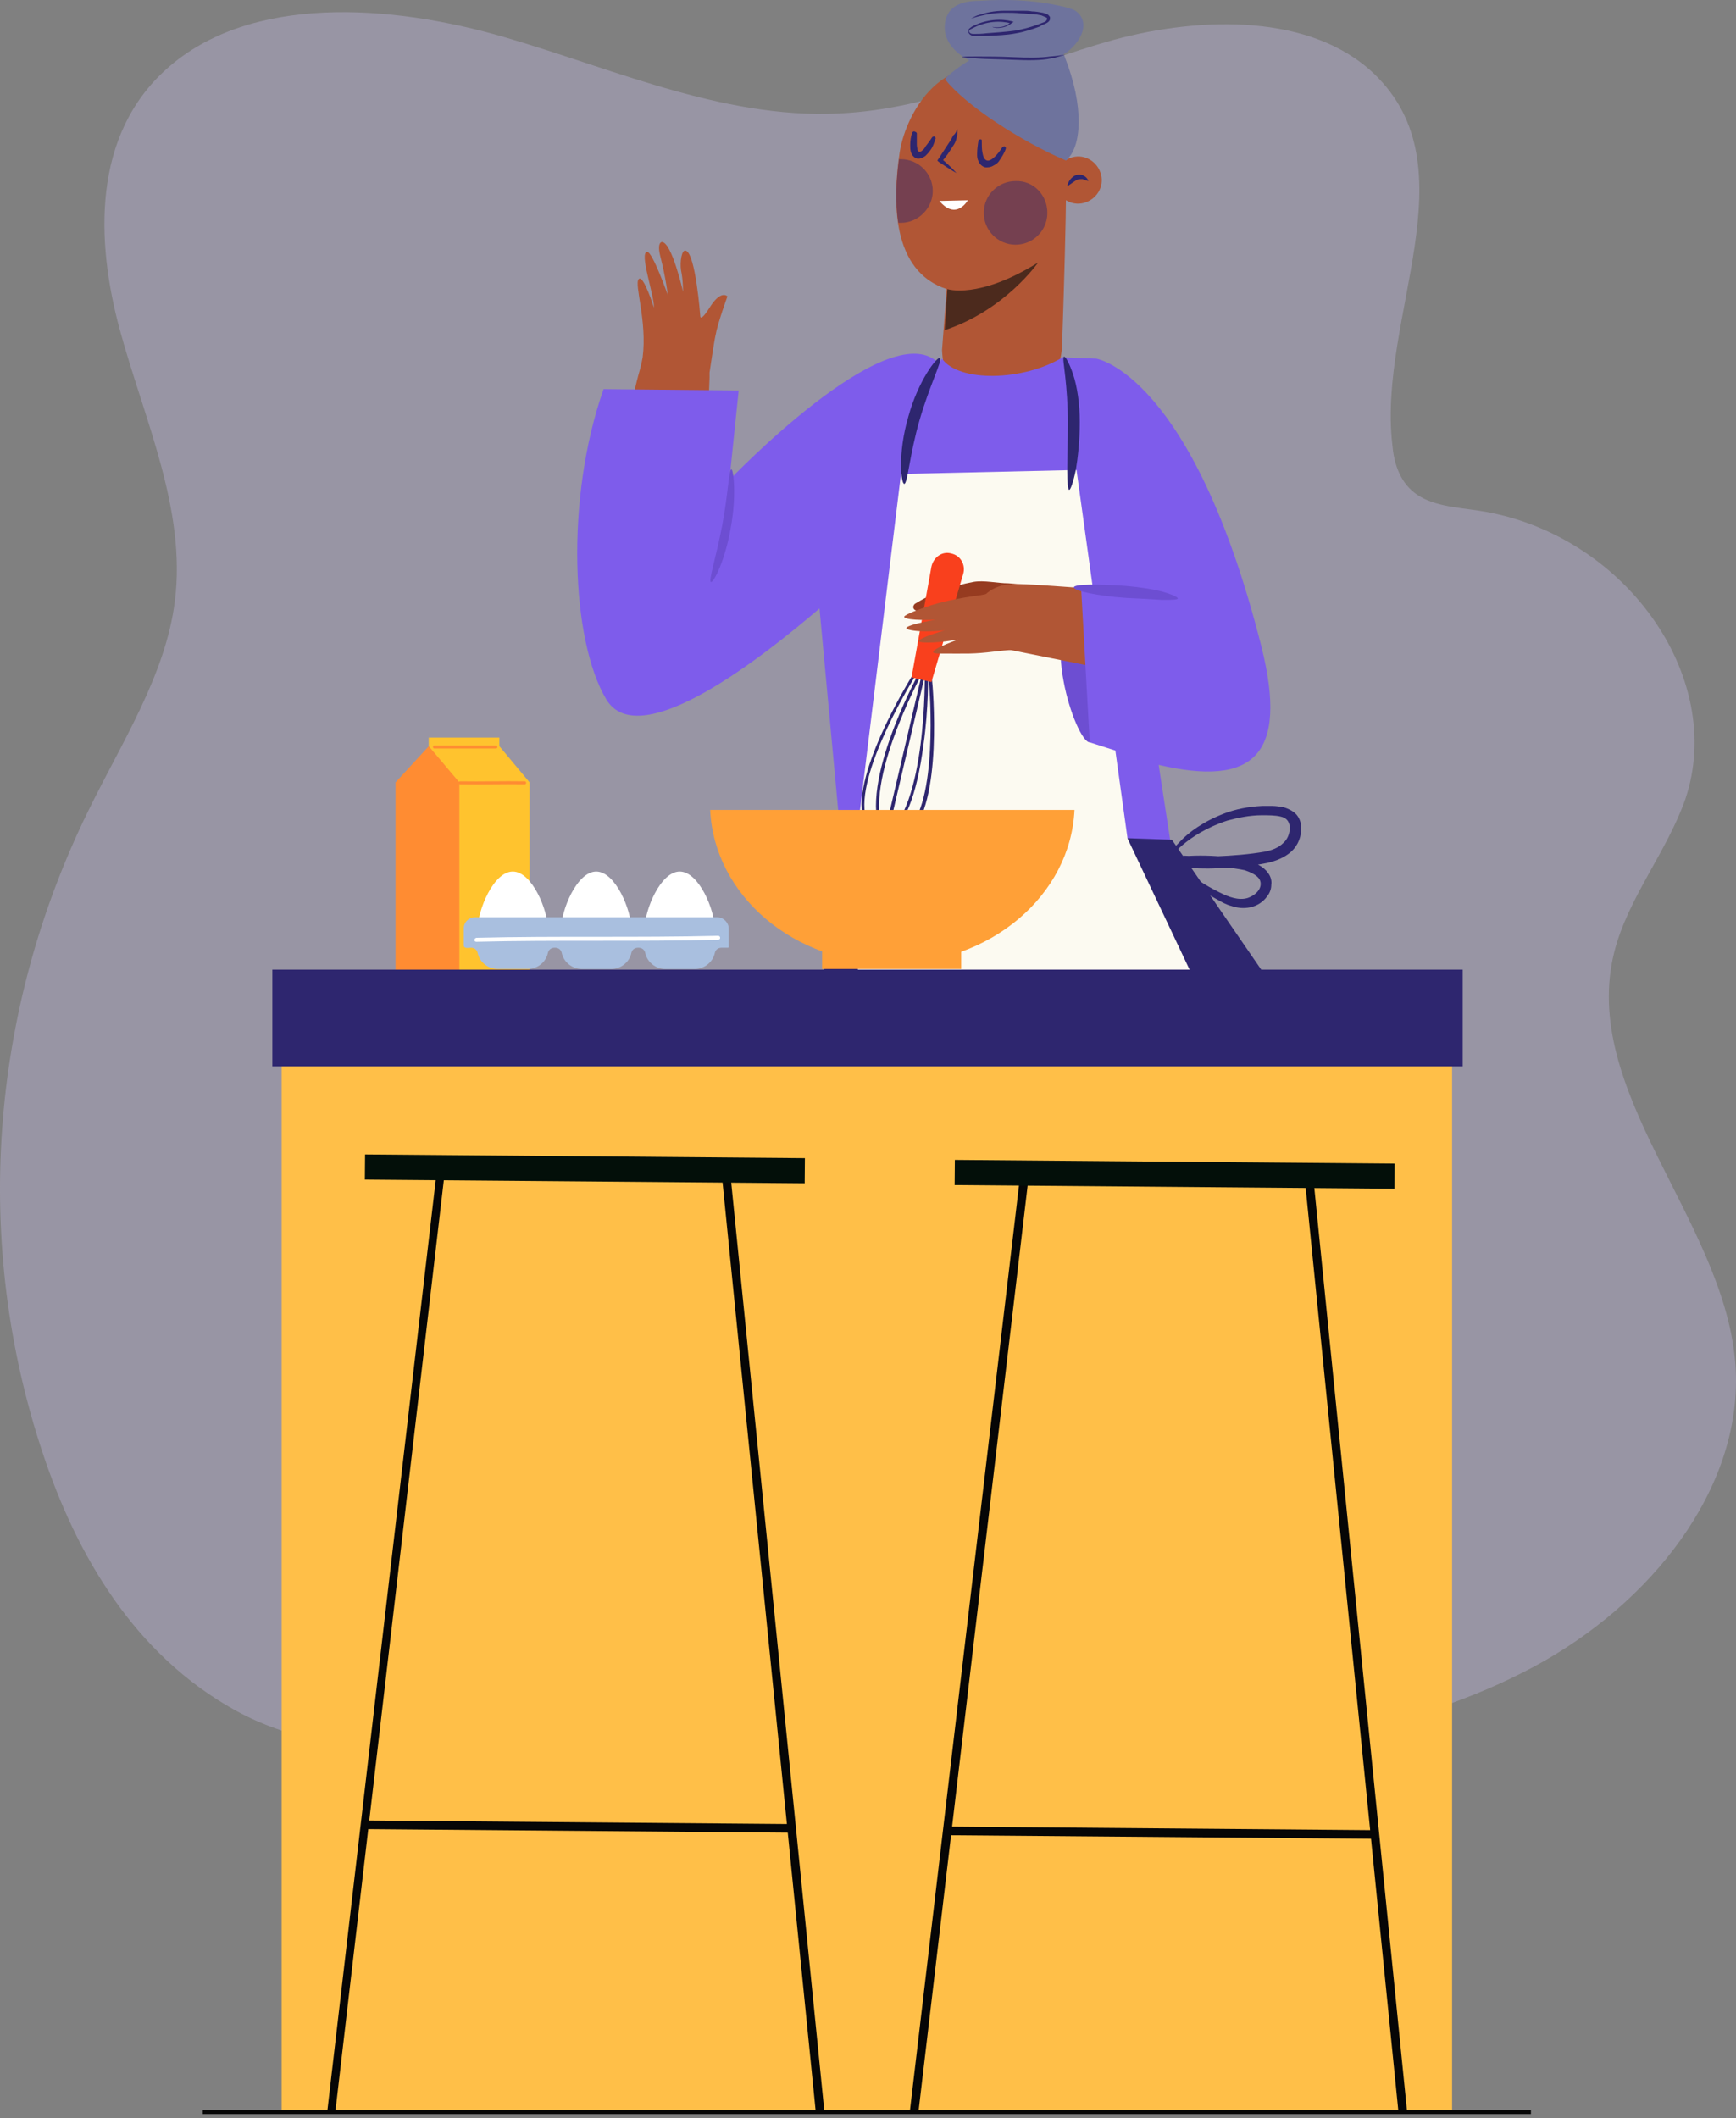 <svg width="428" height="522" viewBox="0 0 428 522" fill="none" xmlns="http://www.w3.org/2000/svg">
<rect x="0" y="0" width="428" height="522" fill="#808080" stroke="none"/>
<g opacity="0.35">
<path d="M427.748 335.011C424.361 300.041 389.361 268.666 398.017 234.514C401.404 221.277 411.001 209.839 415.517 196.929C425.678 166.698 400.275 131.238 364.522 125.846C359.065 125.029 352.855 124.702 348.715 121.434C344.952 118.492 343.635 113.917 343.258 109.505C339.683 78.13 363.017 41.363 338.742 18.159C323.312 3.452 296.403 3.942 274.575 9.825C252.747 15.871 232.236 26.166 209.467 27.8C180.111 30.087 152.45 17.341 124.412 9.171C96.374 1.001 61.562 -1.451 41.051 17.015C22.798 33.356 23.55 59.338 29.572 81.398C35.594 103.459 45.943 125.519 43.121 148.07C40.862 166.372 29.948 183.039 21.669 200.034C-2.606 249.547 -6.745 306.414 10.566 358.215C18.846 383.054 32.959 407.729 58.175 421.618C83.202 435.345 121.213 433.711 138.149 412.467L127.234 398.414C139.278 407.402 153.202 414.755 167.88 420.148C204.009 433.22 244.091 435.508 283.231 433.22C317.29 431.26 352.102 425.54 380.705 409.363C409.307 393.022 430.571 364.425 427.748 335.011Z" fill="#C7BEE7"/>
</g>
<path d="M182.933 215.591C182.933 215.591 183.26 215.591 183.096 215.917C182.933 216.081 182.606 216.244 182.28 215.917C181.79 215.264 182.443 214.774 182.606 214.611C182.77 214.611 182.933 214.448 182.933 214.448L183.096 214.284C183.586 213.958 184.403 213.794 185.383 213.794C187.179 213.794 188.485 214.448 188.649 215.101C188.649 215.917 187.179 216.571 185.546 216.571C184.729 216.571 183.913 216.407 183.259 216.244L183.096 216.081C183.096 216.081 183.096 215.754 182.933 215.591C182.933 215.754 182.77 215.591 182.933 215.591C182.933 215.591 182.77 215.591 182.933 215.591C182.77 215.591 182.77 215.591 182.933 215.591C182.933 215.427 182.77 215.591 182.933 215.591C182.933 215.591 182.77 215.591 182.933 215.591Z" fill="black"/>
<path d="M221.801 37.604C223.434 26.988 234.049 9.024 252.993 20.129C258.872 23.559 261.485 29.928 262.628 36.46C263.445 41.033 261.812 85.944 261.812 85.944C260.179 103.908 233.232 108.154 232.253 86.27L233.396 71.246C219.841 66.836 220.004 49.689 221.801 37.604Z" fill="#B15635"/>
<path d="M233.56 71.247C233.56 71.247 241.236 73.86 255.934 64.714C255.934 64.714 247.768 76.473 232.907 81.372L233.56 71.247Z" fill="#4C2A1D"/>
<path opacity="0.46" d="M258.22 52.467C258.22 56.877 254.627 60.306 250.381 60.306C245.972 60.306 242.542 56.713 242.542 52.467C242.542 48.058 246.135 44.628 250.381 44.628C254.79 44.465 258.22 48.058 258.22 52.467Z" fill="#2E266F"/>
<path opacity="0.46" d="M229.969 47.076C229.969 42.667 226.376 39.237 222.13 39.237C221.967 39.237 221.803 39.237 221.64 39.237C220.987 44.136 220.66 49.689 221.477 54.915C221.64 54.915 221.967 54.915 222.13 54.915C226.376 54.915 229.969 51.322 229.969 47.076Z" fill="#2E266F"/>
<path d="M271.45 42.993C272.266 46.096 270.307 49.199 267.204 50.016C264.101 50.832 260.998 48.873 260.181 45.77C259.365 42.667 261.324 39.564 264.427 38.747C267.53 37.931 270.633 39.89 271.45 42.993Z" fill="#B15635"/>
<path d="M263.122 45.933C263.285 44.79 264.101 43.647 265.245 43.157C265.898 42.993 266.714 42.993 267.204 43.32C267.858 43.647 268.184 44.136 268.348 44.626C267.694 44.463 267.204 44.3 266.878 44.136C266.388 44.136 266.061 44.136 265.571 44.3C264.918 44.626 264.101 45.28 263.122 45.933Z" fill="#2E266F"/>
<path d="M236.001 31.722C236.164 32.539 236.001 33.355 235.838 34.008C235.674 34.825 235.348 35.478 234.858 36.132C234.041 37.438 233.225 38.745 232.081 39.888V39.071C233.388 40.214 234.694 41.357 235.838 42.664C234.368 41.847 232.898 40.867 231.428 39.888L231.102 39.561L231.428 39.071C232.245 37.765 233.061 36.621 233.878 35.315C234.368 34.662 234.694 34.008 235.021 33.355C235.511 33.029 235.838 32.375 236.001 31.722Z" fill="#2E266F"/>
<path d="M242.048 34.662C242.048 35.641 242.048 36.785 242.211 37.601C242.375 38.581 242.701 39.398 243.354 39.561C243.844 39.724 244.661 39.234 245.314 38.581C245.967 37.928 246.621 37.111 247.111 36.295C247.274 36.131 247.601 35.968 247.764 36.131C247.927 36.295 248.09 36.458 247.927 36.785C247.601 37.764 246.947 38.744 246.294 39.724C245.967 40.214 245.477 40.541 244.824 40.867C244.334 41.194 243.354 41.357 242.701 41.194C241.885 40.867 241.395 40.214 241.231 39.724C240.905 39.071 240.905 38.581 240.905 37.928C240.905 36.785 241.068 35.641 241.231 34.662C241.231 34.498 241.558 34.335 241.721 34.335C242.048 34.335 242.048 34.498 242.048 34.662Z" fill="#2E266F"/>
<path d="M226.038 32.867C226.038 33.847 226.038 34.827 226.038 35.644C226.038 36.134 226.202 36.624 226.202 36.95C226.365 37.277 226.528 37.44 226.692 37.44C226.692 37.44 227.018 37.44 227.345 37.114C227.671 36.95 227.998 36.46 228.161 36.134C228.651 35.48 229.305 34.664 229.795 33.847C229.958 33.684 230.284 33.521 230.448 33.684C230.611 33.847 230.774 34.011 230.611 34.337C230.284 35.317 229.958 36.297 229.305 37.114C228.978 37.603 228.651 37.93 228.161 38.42C227.671 38.747 227.018 39.237 226.038 39.073C225.059 38.747 224.732 37.93 224.569 37.44C224.405 36.787 224.405 36.297 224.405 35.807C224.405 34.664 224.569 33.684 224.895 32.704C224.895 32.541 225.222 32.378 225.385 32.378C225.875 32.541 226.038 32.704 226.038 32.867Z" fill="#2E266F"/>
<path d="M231.599 49.525C235.191 53.771 237.804 50.668 238.621 49.361L231.599 49.525Z" fill="white"/>
<path d="M233.404 9.351C232.425 6.901 232.915 3.635 234.874 2.002C236.671 0.532 239.12 0.205 241.407 0.205C248.592 -0.285 255.941 0.042 262.964 1.839C263.944 2.165 264.923 2.328 265.74 3.145C267.047 4.288 267.373 6.085 266.883 7.718C266.393 9.351 265.413 10.657 264.27 11.8C263.617 12.454 262.964 12.944 262.147 13.434C262.311 13.597 262.474 13.76 262.474 13.924C267.373 26.335 266.72 36.297 262.8 39.563C251.695 34.827 238.141 26.009 233.078 19.639C232.588 19.149 237.977 15.393 238.957 14.903C236.507 13.597 234.384 11.8 233.404 9.351Z" fill="#6E739D"/>
<path d="M239.445 4.615C239.445 4.615 239.609 4.451 239.935 4.288C240.262 4.125 240.752 3.798 241.569 3.635C243.038 3.145 244.998 2.655 247.774 2.655C249.081 2.655 250.551 2.655 252.02 2.655C252.837 2.655 253.654 2.655 254.47 2.818C255.287 2.818 256.103 2.981 257.083 3.145C257.573 3.308 257.9 3.308 258.39 3.635C258.553 3.798 258.879 4.125 258.879 4.288C258.879 4.615 258.879 4.941 258.716 5.105C258.39 5.594 257.9 5.758 257.573 5.921C257.083 6.084 256.756 6.248 256.267 6.574C254.47 7.228 252.51 7.881 250.551 8.207C248.101 8.697 245.815 8.697 243.528 8.861C242.385 8.861 241.242 8.861 240.262 8.861C239.935 8.861 239.609 8.861 239.445 8.697C239.119 8.534 238.956 8.371 238.792 8.044C238.629 7.717 238.792 7.228 238.956 7.064C239.119 6.901 239.445 6.738 239.609 6.574C241.405 5.594 243.365 5.105 244.998 4.941C246.794 4.778 248.264 4.941 249.571 5.268L249.897 5.431L249.571 5.594C248.264 6.738 246.794 6.901 245.815 6.901C245.325 6.901 244.998 6.738 244.835 6.738C244.671 6.574 244.508 6.574 244.508 6.574C244.508 6.574 244.998 6.738 245.815 6.738C246.631 6.738 248.101 6.574 249.244 5.431V5.758C247.938 5.431 246.468 5.268 244.835 5.431C243.202 5.594 241.405 6.084 239.609 7.064C239.119 7.228 238.792 7.554 238.956 7.881C239.119 8.207 239.445 8.371 239.935 8.371C240.915 8.371 242.058 8.371 243.202 8.207C245.488 8.044 247.774 7.881 250.224 7.554C252.184 7.228 253.98 6.738 255.777 6.084C256.267 5.921 256.593 5.758 257.083 5.594C257.573 5.431 257.9 5.268 258.063 4.941C258.226 4.615 258.226 4.451 257.9 4.288C257.573 4.125 257.083 3.961 256.756 3.798C255.94 3.635 255.123 3.471 254.307 3.471C253.49 3.471 252.674 3.308 251.857 3.308C250.387 3.145 248.918 3.145 247.611 3.145C244.998 3.145 242.875 3.635 241.569 3.961C240.099 4.288 239.445 4.615 239.445 4.615Z" fill="#2E266F"/>
<path d="M262.637 13.434C262.637 13.434 262.31 13.597 261.657 13.76C261.004 13.924 260.187 14.25 259.044 14.414C256.757 14.903 253.491 14.903 249.898 14.74C246.306 14.577 243.203 14.577 240.916 14.414C238.63 14.25 237.16 14.087 237.16 14.087C237.16 13.924 238.63 13.924 240.916 13.924C243.203 13.924 246.469 13.924 249.898 14.087C253.491 14.25 256.594 14.25 258.881 13.924C261.33 13.76 262.637 13.434 262.637 13.434Z" fill="#2E266F"/>
<path d="M174.771 110.276C174.608 102.764 174.771 96.231 174.934 93.128C174.934 92.638 174.934 92.312 174.934 91.822C174.934 91.822 176.077 83.983 176.404 82.677C176.894 79.737 179.344 73.041 179.344 73.041C179.344 73.041 177.874 71.408 175.261 75.328C172.648 79.574 172.648 77.941 172.648 77.941C172.648 77.941 171.505 62.426 169.055 61.773C168.075 61.446 167.585 64.549 167.912 66.672C168.402 68.795 168.402 71.898 168.402 71.898C168.402 71.898 165.626 59.65 163.176 59.65C163.176 59.65 161.869 59.65 162.849 63.406C164.156 68.468 164.646 72.715 164.646 72.715C164.646 72.715 160.89 62.099 159.583 62.099C157.46 62.099 161.379 72.878 161.216 75.817C161.216 75.817 158.603 67.489 157.46 68.795C156.317 70.102 159.583 79.084 158.44 88.066C158.277 88.882 158.113 89.862 157.787 91.005C157.787 91.005 155.5 98.681 153.867 109.949C160.726 109.949 167.749 110.113 174.771 110.276Z" fill="#B15635"/>
<path d="M310.97 159.269C293.986 92.148 270.306 88.392 270.306 88.392L261.977 88.066C252.342 93.945 236.337 94.271 232.254 88.392L230.621 90.515L231.111 89.209C218.536 77.777 179.832 118.278 179.832 118.278L182.118 96.231L148.803 95.904C139.33 122.851 140.8 157.799 149.456 172.334C157.621 186.052 188.487 161.555 202.042 149.96L207.431 208.099L289.087 210.875L285.657 188.502C308.684 193.891 317.829 186.542 310.97 159.269Z" fill="#7E5CEB"/>
<path d="M175.266 143.429C174.612 143.266 176.572 137.223 178.042 129.548C179.512 121.872 179.675 115.666 180.328 115.666C180.818 115.666 181.635 122.199 180.165 130.038C178.858 137.876 175.919 143.756 175.266 143.429Z" fill="#6D4ED2"/>
<path d="M207.272 204.181L201.229 256.114H322.733L288.927 206.957L207.272 204.181Z" fill="#2E266F"/>
<path d="M222.13 116.81L265.408 115.83L277.983 206.631L296.6 245.989C296.6 245.989 213.475 243.376 212.168 244.192C210.862 245.009 211.352 205.161 211.352 205.161L222.13 116.81Z" fill="#FCFAF1"/>
<path d="M222.942 119.256C222.126 119.256 221.309 111.744 223.922 102.762C226.372 93.78 231.108 87.737 231.761 88.227C232.414 88.717 229.148 95.087 226.699 103.579C224.249 112.071 223.759 119.256 222.942 119.256Z" fill="#2E266F"/>
<path d="M263.606 120.728C263.279 120.728 263.116 118.768 263.116 115.829C263.116 112.889 263.279 108.807 263.279 104.234C263.279 99.824 262.953 95.742 262.626 92.802C262.299 89.862 261.973 88.066 262.299 87.903C262.626 87.739 263.606 89.373 264.586 92.312C265.566 95.252 266.219 99.498 266.219 104.071C266.219 108.643 265.729 112.889 265.239 115.829C264.586 118.932 263.932 120.728 263.606 120.728Z" fill="#2E266F"/>
<path d="M288.603 211.695C288.766 211.532 289.746 212.512 291.706 214.145C293.666 215.778 296.769 218.064 300.851 220.024C302.811 221.004 305.261 221.984 307.547 221.33C308.527 221.004 309.67 220.351 310.323 219.371C310.977 218.391 310.977 217.248 310.323 216.431C309.67 215.615 308.364 214.961 306.894 214.471C305.424 214.145 303.791 213.981 302.158 213.655C298.728 213.328 295.299 213.328 291.706 213.655V210.879C294.319 211.042 297.095 211.042 299.872 211.042C303.954 210.879 308.037 210.552 311.793 209.899C313.59 209.572 315.223 208.919 316.366 207.776C317.509 206.796 317.999 205.326 317.999 203.856C317.836 202.386 317.182 201.57 315.713 201.243C314.406 200.917 312.61 200.917 311.14 200.917C308.037 200.917 305.097 201.57 302.648 202.223C297.585 203.856 293.829 206.306 291.543 208.266C289.256 210.225 288.113 211.532 287.95 211.368C287.787 211.205 288.603 209.735 290.889 207.449C293.012 205.163 296.769 202.386 301.995 200.427C304.608 199.447 307.71 198.794 311.14 198.63C311.957 198.63 312.773 198.63 313.753 198.63C314.569 198.63 315.549 198.794 316.529 198.957C317.509 199.283 318.652 199.773 319.469 200.59C320.285 201.407 320.775 202.713 320.775 203.693C320.939 205.979 320.122 208.266 318.326 209.899C316.693 211.369 314.57 212.185 312.446 212.675C308.364 213.492 304.281 213.818 300.035 213.981C297.095 214.145 294.319 213.981 291.706 213.818V211.042C295.462 210.715 299.218 210.879 302.648 211.205C304.444 211.369 306.077 211.695 307.874 212.185C309.507 212.675 311.467 213.492 312.61 215.125C313.263 215.941 313.59 217.084 313.426 218.064C313.426 219.044 313.1 220.024 312.446 220.841C311.467 222.31 309.833 223.29 308.2 223.617C306.567 223.943 305.097 223.78 303.628 223.29C302.321 222.964 301.178 222.31 300.035 221.657C295.789 219.371 292.849 216.758 291.053 214.798C289.256 213.002 288.44 211.858 288.603 211.695Z" fill="#2E266F"/>
<path d="M268.666 182.949C265.237 182.949 255.601 154.37 266.543 148.001C266.543 147.837 277.485 182.786 268.666 182.949Z" fill="#6D4ED2"/>
<path d="M253.48 150.942C252.827 150.616 251.684 150.126 250.54 149.799C249.397 149.472 248.417 149.146 247.274 148.982C244.988 148.493 242.701 148.166 240.415 148.166C238.129 148.166 235.679 148.329 233.393 148.656C230.943 148.983 228.657 149.636 226.37 150.452C225.88 150.616 225.39 150.289 225.227 149.962C225.064 149.472 225.227 149.146 225.554 148.819C227.677 147.513 229.963 146.37 232.413 145.553C234.862 144.573 237.312 143.92 239.925 143.43C242.538 142.94 245.968 143.757 248.581 143.757C249.887 143.757 257.726 145.063 259.359 145.553H259.522C261.482 146.206 259.522 146.696 258.869 148.656C258.216 150.616 256.093 151.759 254.133 151.269C253.97 151.269 253.643 151.106 253.48 150.942Z" fill="#963B20"/>
<path d="M219.831 206.959C219.178 206.959 218.688 206.959 218.034 206.796C215.585 206.306 213.952 204.836 213.135 202.713C208.889 192.424 224.404 167.274 225.057 166.295L225.22 166.131L229.793 167.274V167.601C229.956 168.908 232.569 198.304 224.077 205.653C222.934 206.469 221.464 206.959 219.831 206.959ZM225.547 166.785C223.914 169.398 209.869 192.914 213.788 202.386C214.605 204.346 216.075 205.489 218.198 205.979C220.321 206.469 222.117 206.142 223.587 204.673C231.263 197.977 229.303 170.541 228.976 167.601L225.547 166.785Z" fill="#2E266F"/>
<path d="M217.875 206.633C210.69 195.038 226.041 166.786 226.694 165.642L227.347 165.969C227.184 166.296 211.506 195.038 218.529 206.307L217.875 206.633Z" fill="#2E266F"/>
<path d="M218.361 206.632L218.035 205.979C228.487 199.446 227.997 166.294 227.997 165.968H228.813C228.813 166.131 228.976 174.46 227.67 183.605C226.037 196.18 222.934 203.856 218.361 206.632Z" fill="#2E266F"/>
<path d="M227.348 165.807L218.002 205.72L218.797 205.907L228.143 165.994L227.348 165.807Z" fill="#2E266F"/>
<path d="M229.633 139.673L224.733 166.946L229.633 168.089L237.472 141.47C238.125 139.183 236.818 136.897 234.532 136.407C232.246 135.754 230.123 137.387 229.633 139.673Z" fill="#F9401D"/>
<path d="M269.322 145.064C263.116 144.738 256.747 144.084 250.541 143.921C246.459 143.758 242.049 145.718 241.069 149.8C240.09 154.373 243.029 158.946 247.765 159.926C255.931 161.559 264.096 163.192 272.262 164.825C270.465 157.803 270.139 152.087 269.322 145.064Z" fill="#B15635"/>
<path d="M247.438 145.393L242.539 146.537C242.212 146.537 241.886 146.7 241.559 146.7C236.66 147.353 231.761 148.333 228.168 149.639C225.228 150.619 222.615 151.762 222.942 152.089C223.758 153.069 230.617 152.742 230.617 152.742C230.617 152.742 220.982 154.375 224.085 155.192C227.188 156.009 232.904 155.355 232.904 155.355C232.904 155.355 223.922 157.968 227.351 158.295C230.617 158.622 236.17 157.642 236.17 157.642C236.17 157.642 226.371 161.071 231.597 161.071C238.62 161.071 239.763 161.235 245.152 160.581C246.458 160.418 248.255 160.255 250.215 160.091C249.071 155.192 248.255 150.293 247.438 145.393Z" fill="#B15635"/>
<path d="M268.668 182.952L285.489 188.341L295.288 149.146L266.545 144.9L268.668 182.952Z" fill="#7E5CEB"/>
<path d="M290.395 147.516C290.232 147.843 288.762 147.843 286.476 147.843C284.189 147.68 281.086 147.516 277.494 147.353C270.471 146.863 264.592 145.557 264.755 144.74C264.919 143.924 270.634 143.924 277.657 144.413C281.25 144.74 284.516 145.23 286.802 145.883C289.089 146.537 290.395 147.19 290.395 147.516Z" fill="#6D4ED2"/>
<path d="M105.711 183.906L97.519 192.824V239.362H116.51V192.824L105.711 183.906Z" fill="#FF8C32"/>
<path d="M105.712 181.769V183.905L113.253 192.823V239.362H130.568V192.823L123.12 183.905V181.769H105.712Z" fill="#FFC32E"/>
<path d="M113.447 193.292C118.754 193.385 124.06 193.199 129.366 193.292C129.832 193.292 129.832 192.549 129.366 192.549C124.06 192.456 118.754 192.641 113.447 192.549C112.889 192.549 112.889 193.292 113.447 193.292Z" fill="#FF8C32"/>
<path d="M107.104 184.465C112.131 184.465 117.251 184.465 122.278 184.465C122.744 184.465 122.744 183.722 122.278 183.722C117.251 183.722 112.131 183.722 107.104 183.722C106.639 183.722 106.639 184.465 107.104 184.465Z" fill="#FF8C32"/>
<path d="M117.771 229.001C117.771 224.265 121.691 214.793 126.427 214.793C131.163 214.793 135.082 224.265 135.082 229.001C135.082 233.737 131.163 237.656 126.427 237.656C121.691 237.656 117.771 233.737 117.771 229.001Z" fill="white"/>
<path d="M138.339 229.001C138.339 224.265 142.259 214.793 146.995 214.793C151.731 214.793 155.65 224.265 155.65 229.001C155.65 233.737 151.731 237.656 146.995 237.656C142.259 237.656 138.339 233.737 138.339 229.001Z" fill="white"/>
<path d="M158.92 229.001C158.92 224.265 162.839 214.793 167.575 214.793C172.311 214.793 176.231 224.265 176.231 229.001C176.231 233.737 172.311 237.656 167.575 237.656C162.839 237.656 158.92 233.737 158.92 229.001Z" fill="white"/>
<path d="M176.883 226.062H117.111C115.641 226.062 114.334 227.206 114.334 228.839C114.334 229.819 114.334 230.635 114.334 231.615C114.334 232.105 114.334 232.595 114.334 232.921C114.334 233.901 115.478 233.575 116.131 233.575C116.947 233.575 117.601 234.065 117.764 234.881C118.254 237.168 120.377 238.801 122.663 238.801H130.176C132.462 238.801 134.585 237.168 135.075 234.881C135.238 234.065 135.892 233.575 136.708 233.575H136.871C137.688 233.575 138.341 234.065 138.504 234.881C138.994 237.168 141.117 238.801 143.404 238.801H150.753C153.039 238.801 155.162 237.168 155.652 234.881C155.815 234.065 156.469 233.575 157.285 233.575H157.449C158.265 233.575 158.918 234.065 159.082 234.881C159.572 237.168 161.695 238.801 163.981 238.801H171.33C173.616 238.801 175.739 237.168 176.229 234.881C176.393 234.065 177.046 233.575 177.862 233.575C178.352 233.575 178.842 233.575 179.332 233.575C179.496 233.575 179.659 233.575 179.659 233.411C179.659 232.921 179.659 231.942 179.659 231.288C179.659 230.472 179.659 229.655 179.659 228.839C179.659 227.369 178.352 226.062 176.883 226.062Z" fill="#A9BFDF"/>
<path d="M117.445 232.102C137.369 231.612 157.13 232.102 177.054 231.612C177.707 231.612 177.707 230.632 177.054 230.632C157.13 231.122 137.369 230.632 117.445 231.122C116.792 231.285 116.792 232.102 117.445 232.102Z" fill="white"/>
<path d="M175.088 199.605C176.068 220.672 195.666 237.493 219.999 237.493C244.169 237.493 263.93 220.672 264.909 199.605H175.088Z" fill="#FFA037"/>
<path d="M236.98 234.391H202.685V238.801H236.98V234.391Z" fill="#FFA037"/>
<path d="M358.003 260.356H69.433V520.673H358.003V260.356Z" fill="#FFBF48"/>
<path d="M360.618 238.963H67.148V262.806H360.618V238.963Z" fill="#2E266F"/>
<path d="M179.943 288.099L177.831 288.31L201.107 520.352L203.22 520.14L179.943 288.099Z" fill="#060606"/>
<path d="M82.669 520.509L80.709 520.183L107.819 287.465L109.778 287.791L82.669 520.509Z" fill="#060606"/>
<path d="M89.42 448.663L89.402 450.786L195.554 451.679L195.572 449.556L89.42 448.663Z" fill="#060606"/>
<path d="M90.004 284.512L89.952 290.718L198.39 291.63L198.442 285.425L90.004 284.512Z" fill="#030F09"/>
<path d="M323.717 289.579L321.605 289.791L344.783 520.533L346.896 520.321L323.717 289.579Z" fill="#060606"/>
<path d="M251.607 288.904L224.336 520.178L226.445 520.427L253.715 289.152L251.607 288.904Z" fill="#060606"/>
<path d="M233.198 450.168L233.18 452.291L339.332 453.184L339.35 451.061L233.198 450.168Z" fill="#060606"/>
<path d="M235.412 285.857L235.359 292.062L343.798 292.974L343.85 286.769L235.412 285.857Z" fill="#030F09"/>
<path d="M50 520.513H377.438" stroke="#060606" stroke-miterlimit="10"/>
</svg>
